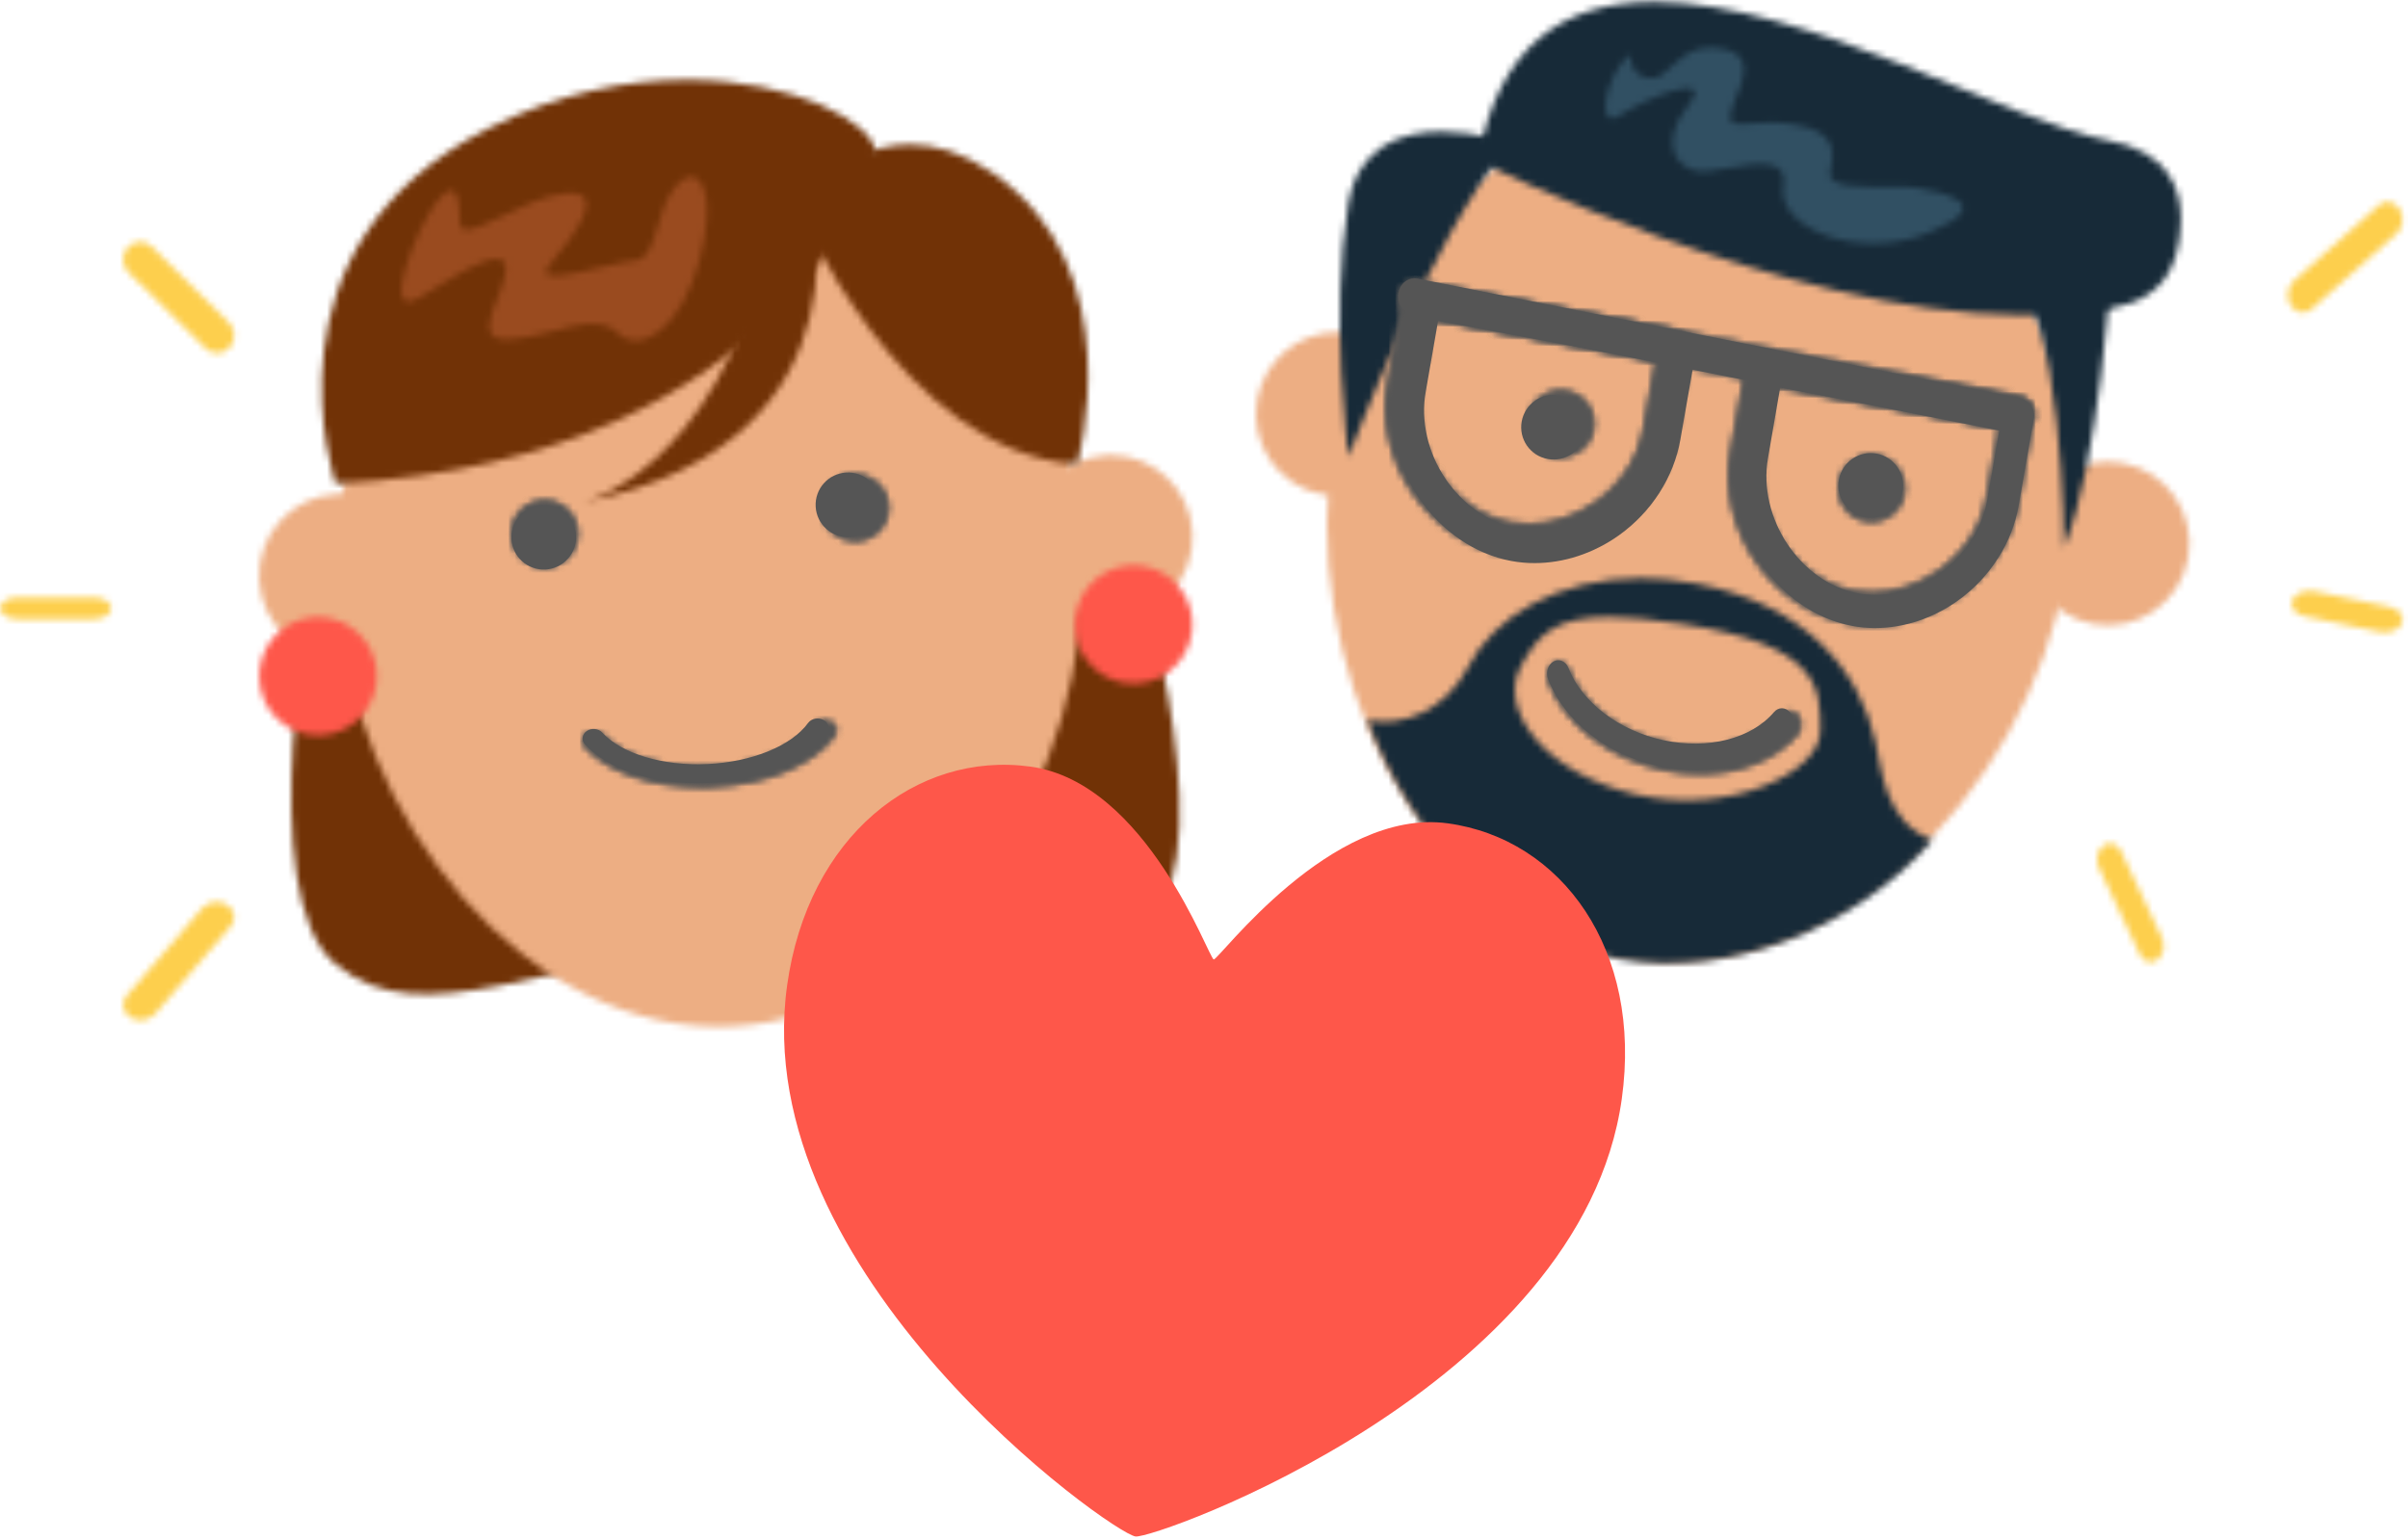 <?xml version="1.0" encoding="UTF-8"?>
<svg width="372px" height="238px" viewBox="0 0 372 238" version="1.1" xmlns="http://www.w3.org/2000/svg" xmlns:xlink="http://www.w3.org/1999/xlink">
    <!-- Generator: Sketch 52.3 (67297) - http://www.bohemiancoding.com/sketch -->
    <title>couple</title>
    <desc>Created with Sketch.</desc>
    <defs>
        <path d="M3.5,7.076 C3.5,7.076 -6.252,56.216 6.861,66.986 C20.62,78.293 39.091,65.61 71.508,63.518 C78.228,63.087 86.087,63.958 93.992,64.83 C109.416,66.532 125.025,68.234 132.752,60.235 C144.513,48.062 129.393,0.326 129.393,0.326 L3.5,7.076 Z" id="path-1"></path>
        <path d="M54.196,0.412 C22.43,2.186 -1.778,32.127 0.11,67.295 C2.005,102.456 29.652,136.329 61.418,134.551 C93.171,132.778 117.018,96.035 115.13,60.867 C113.298,26.799 87.62,0.329 57.145,0.329 C56.167,0.329 55.183,0.355 54.196,0.412 Z" id="path-3"></path>
        <path d="M35.975,1.023 C33.326,4.663 27.03,7.227 19.937,7.558 C12.84,7.893 6.252,5.931 3.157,2.561 C2.549,1.903 1.446,1.797 0.686,2.307 C-0.078,2.82 -0.21,3.765 0.387,4.416 C3.95,8.292 10.722,10.599 18.34,10.599 C18.937,10.599 19.53,10.587 20.127,10.557 C28.459,10.167 35.679,7.125 38.966,2.607 C39.478,1.903 39.223,0.977 38.397,0.537 C38.112,0.387 37.793,0.314 37.476,0.314 C36.889,0.314 36.312,0.562 35.975,1.023 Z" id="path-5"></path>
        <path d="M35.975,1.023 C33.324,4.663 27.028,7.227 19.937,7.558 C12.84,7.893 6.253,5.931 3.157,2.561 C2.549,1.903 1.446,1.797 0.686,2.307 C-0.078,2.82 -0.21,3.763 0.387,4.416 C3.95,8.294 10.721,10.599 18.34,10.599 C18.937,10.599 19.53,10.587 20.129,10.557 C28.458,10.167 35.679,7.125 38.964,2.607 C39.478,1.903 39.223,0.977 38.397,0.537 C38.112,0.387 37.793,0.314 37.478,0.314 C36.889,0.314 36.312,0.562 35.975,1.023 Z" id="path-7"></path>
        <path d="M5.839,0.321 C3,0.478 0.825,2.901 0.982,5.736 C1.138,8.573 3.562,10.745 6.399,10.594 C9.235,10.433 11.409,8.009 11.251,5.17 C11.102,2.429 8.834,0.314 6.125,0.314 C6.031,0.314 5.935,0.317 5.839,0.321 Z" id="path-9"></path>
        <path d="M5.839,0.321 C3,0.48 0.825,2.901 0.984,5.736 C1.138,8.573 3.562,10.745 6.399,10.593 C9.235,10.433 11.407,8.011 11.251,5.17 C11.102,2.429 8.834,0.314 6.123,0.314 C6.029,0.314 5.935,0.315 5.839,0.321 Z" id="path-11"></path>
        <path d="M11.933,0.35 C4.981,0.737 -0.343,6.695 0.042,13.659 C0.424,20.628 6.362,25.968 13.31,25.59 C20.26,25.207 25.584,19.247 25.203,12.281 C24.834,5.548 19.273,0.332 12.635,0.332 C12.401,0.332 12.167,0.339 11.933,0.35 Z" id="path-13"></path>
        <path d="M5.837,0.321 C3.002,0.478 0.825,2.902 0.981,5.739 C1.133,8.577 3.559,10.747 6.401,10.591 C9.235,10.435 11.407,8.013 11.251,5.174 C11.102,2.436 8.834,0.314 6.122,0.314 C6.027,0.314 5.933,0.317 5.837,0.321 Z" id="path-15"></path>
        <path d="M5.837,0.322 C3.002,0.478 0.823,2.902 0.981,5.739 C1.133,8.577 3.561,10.747 6.401,10.591 C9.235,10.435 11.407,8.013 11.251,5.174 C11.1,2.436 8.834,0.314 6.122,0.314 C6.027,0.314 5.933,0.315 5.837,0.322 Z" id="path-17"></path>
        <path d="M11.929,0.352 C4.987,0.733 -0.339,6.697 0.042,13.661 C0.42,20.634 6.364,25.971 13.31,25.592 C20.26,25.209 25.584,19.249 25.203,12.278 C24.837,5.543 19.273,0.332 12.628,0.332 C12.396,0.332 12.165,0.339 11.929,0.352 Z" id="path-19"></path>
        <path d="M0.029,9.648 C0.029,9.648 16.079,47.896 43.413,49.745 C43.413,49.745 51.982,19.675 30.38,4.736 C25.721,1.516 21.414,0.329 17.592,0.329 C6.891,0.327 0.029,9.648 0.029,9.648 Z" id="path-21"></path>
        <path d="M26.469,7.813 C-9.84,26.159 2.85,62.733 2.85,62.733 C74.454,58.857 86.235,11.491 86.235,11.491 C85.986,7.033 73.902,0.327 57.104,0.327 C47.914,0.327 37.314,2.333 26.469,7.813 Z" id="path-23"></path>
        <path d="M29.531,11.27 C21.197,46.067 0.983,50.618 0.983,50.618 C48.217,41.144 35.772,0.629 35.772,0.629 C35.772,0.629 35.487,0.33 34.996,0.33 C33.908,0.33 31.803,1.8 29.531,11.27 Z" id="path-25"></path>
        <path d="M42.312,1.849 C39.153,5.711 39.519,13.031 36.182,13.229 C32.835,13.432 19.658,17.895 22.812,14.033 C25.968,10.172 32.287,2.457 25.603,2.855 C18.923,3.254 9.265,11.175 9.081,7.518 C8.9,3.858 8.715,0.195 5.557,4.057 C2.397,7.923 -3.555,22.961 2.945,18.897 C9.446,14.836 15.947,10.779 16.13,14.435 C16.312,18.093 9.998,25.816 16.676,25.417 C23.362,25.014 29.861,20.953 33.385,24.411 C36.913,27.871 43.412,23.81 46.202,12.626 C48.263,4.378 46.88,0.332 44.746,0.332 C43.989,0.332 43.138,0.838 42.312,1.849 Z" id="path-27"></path>
        <path d="M8.625,0.349 C3.613,0.625 -0.231,4.942 0.049,9.984 C0.32,15.026 4.607,18.89 9.622,18.611 C14.638,18.334 18.476,14.026 18.2,8.982 C17.936,4.102 13.924,0.337 9.122,0.337 C8.96,0.337 8.791,0.34 8.625,0.349 Z" id="path-29"></path>
        <path d="M8.625,0.349 C3.613,0.627 -0.231,4.936 0.049,9.977 C0.318,15.022 4.607,18.883 9.62,18.609 C14.636,18.329 18.478,14.018 18.202,8.976 C17.938,4.106 13.927,0.337 9.135,0.337 C8.964,0.337 8.796,0.34 8.625,0.349 Z" id="path-31"></path>
        <path d="M1.145,53.723 C-4.98,88.511 14.162,128.123 45.371,133.903 C76.569,139.684 108.017,109.444 114.144,74.66 C120.274,39.871 99.948,6.987 68.743,1.2 C65.568,0.612 62.398,0.328 59.267,0.328 C31.625,0.328 6.653,22.476 1.145,53.723 Z" id="path-33"></path>
        <path d="M15.788,14.061 C12.353,20.776 5.575,23.416 0.226,22.241 C6.937,40.119 21.099,55.965 39.358,59.191 C55.738,62.08 75.588,54.696 87.534,40.777 C80.17,38.087 79.68,29.764 78.705,25.446 C76.361,15.061 68.474,4.566 51.3,1.21 C48.239,0.61 45.294,0.331 42.496,0.331 C29.596,0.331 19.779,6.256 15.788,14.061 Z" id="path-35"></path>
        <path d="M0.938,7.978 C-2.621,14.57 4.501,24.454 18.74,27.753 C32.981,31.047 47.216,24.454 47.216,17.866 C47.216,11.274 47.216,4.683 25.861,1.39 C21.197,0.67 17.515,0.326 14.555,0.326 C6.147,0.326 3.572,3.105 0.938,7.978 Z" id="path-37"></path>
        <path d="M1.052,0.543 C0.155,1.025 -0.235,2.259 0.177,3.301 C2.822,9.978 9.63,15.21 17.949,16.958 C19.878,17.364 21.792,17.562 23.643,17.562 C29.775,17.562 35.262,15.388 38.7,11.421 C39.401,10.611 39.406,9.297 38.715,8.48 C38.025,7.667 36.891,7.661 36.194,8.47 C32.583,12.636 25.666,14.357 18.586,12.869 C11.5,11.381 5.548,6.944 3.416,1.559 C3.116,0.796 2.467,0.35 1.795,0.35 C1.546,0.35 1.291,0.411 1.052,0.543 Z" id="path-39"></path>
        <path d="M1.052,0.541 C0.153,1.025 -0.237,2.259 0.178,3.301 C2.822,9.978 9.63,15.21 17.949,16.958 C19.878,17.366 21.792,17.562 23.643,17.562 C29.773,17.562 35.262,15.39 38.7,11.421 C39.401,10.611 39.408,9.297 38.715,8.48 C38.025,7.667 36.891,7.661 36.194,8.47 C32.583,12.636 25.666,14.359 18.586,12.869 C11.5,11.383 5.548,6.942 3.417,1.559 C3.116,0.796 2.467,0.35 1.797,0.35 C1.546,0.35 1.292,0.413 1.052,0.541 Z" id="path-41"></path>
        <path d="M1.056,4.546 C0.55,7.339 2.407,10.017 5.206,10.519 C7.997,11.023 10.67,9.165 11.175,6.369 C11.681,3.573 9.828,0.898 7.032,0.398 C6.722,0.341 6.411,0.314 6.106,0.314 C3.667,0.314 1.505,2.055 1.056,4.546 Z" id="path-43"></path>
        <path d="M1.056,4.546 C0.552,7.339 2.407,10.017 5.205,10.519 C7.997,11.023 10.671,9.165 11.175,6.37 C11.683,3.571 9.828,0.898 7.032,0.398 C6.72,0.341 6.413,0.312 6.106,0.312 C3.665,0.312 1.507,2.055 1.056,4.546 Z" id="path-45"></path>
        <path d="M0.224,10.723 C-1.013,17.592 3.538,24.164 10.385,25.404 C17.232,26.65 23.782,22.082 25.019,15.217 C26.257,8.349 21.711,1.777 14.862,0.534 C14.106,0.397 13.35,0.33 12.606,0.33 C6.63,0.33 1.324,4.62 0.224,10.723 Z" id="path-47"></path>
        <path d="M1.058,4.541 C0.549,7.339 2.409,10.017 5.205,10.519 C7.995,11.019 10.671,9.165 11.175,6.375 C11.685,3.576 9.828,0.9 7.03,0.394 C6.723,0.339 6.418,0.314 6.117,0.314 C3.675,0.314 1.509,2.052 1.058,4.541 Z" id="path-49"></path>
        <path d="M1.059,4.539 C0.549,7.341 2.41,10.018 5.205,10.519 C7.995,11.019 10.673,9.165 11.175,6.375 C11.685,3.578 9.826,0.902 7.03,0.394 C6.723,0.341 6.418,0.314 6.115,0.314 C3.675,0.314 1.509,2.054 1.059,4.539 Z" id="path-51"></path>
        <path d="M27.193,0.28 C14.018,0.389 3.543,6.507 0.281,24.866 C0.281,24.866 47.794,48.481 84.007,48.673 L84.859,48.673 C86.378,48.664 87.874,48.614 89.344,48.519 C97.755,47.968 106.72,47.928 108.539,37.725 C108.716,36.726 108.905,35.415 108.916,33.966 L108.916,33.703 C108.882,29.159 107.013,23.397 97.571,21.66 C82.736,18.938 51.289,0.476 27.927,0.28 L27.193,0.28 Z" id="path-53"></path>
        <path d="M2.28,11.507 C-0.639,28.722 2.322,50.618 2.322,50.618 C2.322,50.618 14.625,17.44 27.246,2.094 C27.246,2.094 22.264,0.33 16.723,0.33 C10.608,0.33 3.813,2.475 2.28,11.507 Z" id="path-55"></path>
        <path d="M0.226,10.727 C-1.011,17.588 3.536,24.166 10.381,25.406 C17.23,26.646 23.784,22.084 25.021,15.217 C26.256,8.351 21.709,1.773 14.862,0.536 C14.104,0.397 13.35,0.33 12.604,0.33 C6.628,0.33 1.324,4.617 0.226,10.727 Z" id="path-57"></path>
        <path d="M1.924,2.701 C10.789,7.83 10.827,45.615 10.827,45.615 C16.245,32.914 18.213,2.376 18.213,2.376 C18.213,2.376 7.52,0.331 2.535,0.331 C-0.125,0.333 -1.158,0.913 1.924,2.701 Z" id="path-59"></path>
        <path d="M10.852,2.721 C9.401,4.037 8.3,5.354 6.709,5.076 C3.391,4.507 3.993,1.345 3.993,1.345 C0.083,3.936 -1.714,13.424 2.196,10.838 C6.111,8.245 17.244,3.631 12.732,9.386 C8.223,15.138 10.94,18.881 14.249,19.443 C15.314,19.628 17.192,19.279 19.206,18.926 C23.451,18.185 28.316,17.442 27.505,21.73 C26.303,28.06 38.962,33.507 50.09,28.898 C61.23,24.285 51.292,22.568 47.975,22.003 C46.965,21.826 45.282,21.841 43.448,21.851 C39.272,21.88 34.31,21.908 34.727,19.71 C35.325,16.548 35.924,13.383 29.296,12.241 C26.69,11.794 24.504,11.923 22.846,12.049 C20.291,12.249 18.993,12.446 19.358,10.529 C19.958,7.363 24.467,1.611 17.84,0.467 C17.29,0.371 16.775,0.326 16.298,0.326 C13.774,0.326 12.169,1.523 10.852,2.721 Z" id="path-61"></path>
        <path d="M0.054,2.543 C-0.193,4.013 0.721,5.414 2.098,5.68 L95.241,23.584 C95.396,23.612 95.55,23.627 95.696,23.627 C96.9,23.627 97.97,22.711 98.188,21.406 C98.436,19.944 97.521,18.54 96.146,18.275 L3.002,0.371 C2.848,0.342 2.696,0.33 2.548,0.33 C1.323,0.33 0.275,1.24 0.054,2.543 Z" id="path-63"></path>
        <path d="M0.055,2.543 C-0.191,4.013 0.721,5.414 2.098,5.68 L95.243,23.585 C95.396,23.614 95.552,23.627 95.696,23.627 C96.9,23.627 97.97,22.711 98.188,21.406 C98.436,19.942 97.521,18.54 96.145,18.275 L3.002,0.371 C2.848,0.342 2.698,0.33 2.548,0.33 C1.323,0.33 0.275,1.24 0.055,2.543 Z" id="path-65"></path>
        <path d="M3.773,1.274 C4.199,0.977 4.697,0.824 5.207,0.824 C5.354,0.824 5.501,0.838 5.649,0.862 L45.154,8.08 C46.519,8.33 47.421,9.648 47.176,11.03 L44.799,24.337 C43.782,30.024 40.325,35.3 35.304,38.82 C31.349,41.591 26.725,43.064 22.19,43.064 C20.97,43.064 19.756,42.958 18.564,42.742 C12.941,41.717 7.72,38.217 4.238,33.143 C0.749,28.072 -0.662,21.901 0.352,16.222 L2.731,2.911 C2.849,2.246 3.225,1.661 3.773,1.274 Z M19.451,37.75 C20.351,37.912 21.27,37.991 22.193,37.991 C25.712,37.993 29.326,36.833 32.442,34.651 C36.378,31.891 39.08,27.806 39.861,23.436 L41.793,12.621 L7.221,6.306 L5.292,17.123 C4.512,21.488 5.628,26.275 8.363,30.253 C11.087,34.228 15.134,36.962 19.451,37.75 Z" id="path-67"></path>
        <path d="M3.773,1.276 C4.199,0.977 4.699,0.825 5.205,0.825 C5.352,0.825 5.501,0.838 5.648,0.862 L45.156,8.08 C46.517,8.33 47.421,9.65 47.176,11.03 L44.799,24.339 C43.784,30.024 40.325,35.299 35.304,38.82 C31.351,41.591 26.727,43.064 22.19,43.064 C20.968,43.064 19.756,42.958 18.564,42.742 C12.941,41.717 7.72,38.218 4.238,33.143 C0.751,28.072 -0.662,21.901 0.352,16.222 L2.731,2.911 C2.851,2.244 3.227,1.661 3.773,1.276 Z M19.451,37.75 C20.353,37.914 21.27,37.991 22.193,37.991 C25.712,37.991 29.326,36.833 32.442,34.653 C36.378,31.893 39.08,27.808 39.861,23.438 L41.793,12.621 L7.223,6.306 L5.292,17.123 C4.51,21.488 5.628,26.275 8.363,30.253 C11.088,34.227 15.134,36.962 19.451,37.75 Z" id="path-69"></path>
        <path d="M12.265,1.284 L0.569,14.83 C-0.335,15.878 -0.091,17.363 1.118,18.148 C1.608,18.47 2.183,18.623 2.749,18.623 C3.578,18.623 4.402,18.294 4.935,17.674 L16.63,4.126 C17.535,3.078 17.293,1.593 16.081,0.81 C15.591,0.49 15.017,0.335 14.447,0.335 C13.618,0.335 12.799,0.664 12.265,1.284 Z" id="path-71"></path>
        <path d="M0.737,1.211 C-0.255,2.312 -0.209,4.047 0.849,5.083 L12.765,16.817 C13.27,17.312 13.916,17.562 14.558,17.562 C15.254,17.562 15.949,17.272 16.462,16.702 C17.455,15.6 17.407,13.866 16.353,12.829 L4.436,1.094 C3.931,0.597 3.287,0.35 2.644,0.35 C1.947,0.35 1.251,0.641 0.737,1.211 Z" id="path-73"></path>
        <path d="M2.753,0.307 C1.245,0.307 0.024,1.053 0.024,1.973 C0.024,2.892 1.245,3.64 2.753,3.64 L14.447,3.64 C15.959,3.64 17.179,2.892 17.179,1.973 C17.179,1.053 15.959,0.307 14.447,0.307 L2.753,0.307 Z" id="path-75"></path>
        <path d="M15.854,0.191 C15.375,0.191 14.894,0.367 14.477,0.732 L1.357,12.387 C0.777,12.903 0.461,13.683 0.441,14.483 L0.441,14.655 C0.455,15.194 0.603,15.734 0.896,16.197 C1.348,16.912 2.037,17.287 2.738,17.287 C3.215,17.287 3.7,17.109 4.111,16.745 L17.231,5.091 C18.245,4.19 18.45,2.482 17.692,1.281 C17.242,0.569 16.555,0.191 15.86,0.191 C15.858,0.191 15.856,0.191 15.854,0.191 Z" id="path-77"></path>
        <path d="M1.956,0.677 C1.01,1.368 0.691,2.886 1.25,4.066 L7.551,17.404 C7.92,18.188 8.589,18.623 9.267,18.623 C9.612,18.623 9.96,18.516 10.277,18.28 C11.225,17.592 11.542,16.076 10.983,14.896 L4.682,1.556 C4.311,0.774 3.646,0.337 2.962,0.337 C2.619,0.337 2.273,0.444 1.956,0.677 Z" id="path-79"></path>
        <path d="M0.138,1.731 C-0.298,2.787 0.559,3.899 2.042,4.21 L13.584,6.613 C13.847,6.667 14.114,6.694 14.371,6.694 C15.591,6.694 16.706,6.128 17.06,5.258 C17.501,4.2 16.643,3.088 15.158,2.779 L3.618,0.376 C3.349,0.322 3.083,0.294 2.82,0.294 C1.604,0.294 0.496,0.862 0.138,1.731 Z" id="path-81"></path>
        <path d="M3.773,0.774 C4.199,0.478 4.699,0.323 5.207,0.323 C5.354,0.323 5.501,0.337 5.648,0.363 L45.151,7.586 C45.81,7.708 46.387,8.089 46.766,8.637 C47.149,9.196 47.296,9.876 47.176,10.541 L44.795,23.873 C43.777,29.562 40.322,34.851 35.302,38.377 C31.347,41.157 26.721,42.635 22.186,42.635 C20.967,42.635 19.758,42.529 18.566,42.31 C6.724,40.138 -1.777,27.723 0.361,15.74 L2.733,2.412 C2.855,1.749 3.229,1.162 3.773,0.774 Z M19.457,37.312 C20.353,37.474 21.268,37.555 22.19,37.555 C25.701,37.555 29.322,36.392 32.438,34.204 C36.374,31.44 39.078,27.346 39.855,22.97 L41.792,12.136 L7.228,5.814 L5.301,16.643 C3.666,25.8 10.412,35.655 19.457,37.312 Z" id="path-83"></path>
        <path d="M3.773,0.774 C4.199,0.48 4.699,0.323 5.207,0.323 C5.352,0.323 5.499,0.337 5.646,0.363 L45.151,7.586 C45.81,7.708 46.387,8.087 46.766,8.639 C47.147,9.198 47.296,9.878 47.176,10.539 L44.797,23.873 C43.777,29.562 40.322,34.853 35.302,38.377 C31.349,41.157 26.721,42.635 22.184,42.635 C20.968,42.635 19.758,42.531 18.567,42.31 C6.722,40.14 -1.777,27.725 0.361,15.74 L2.733,2.412 C2.853,1.749 3.229,1.162 3.773,0.774 Z M19.455,37.312 C20.353,37.476 21.268,37.555 22.19,37.555 C25.701,37.555 29.322,36.394 32.44,34.204 C36.374,31.44 39.078,27.346 39.855,22.97 L41.792,12.136 L7.228,5.814 L5.299,16.643 C3.668,25.8 10.41,35.655 19.455,37.312 Z" id="path-85"></path>
    </defs>
    <g id="Page-1" stroke="none" stroke-width="1" fill="none" fill-rule="evenodd">
        <g id="768-Promopage" transform="translate(-198, -271)">
            <g id="couple" transform="translate(198, 271)">
                <g id="Group-3" transform="translate(45, 82)">
                    <mask id="mask-2" fill="white">
                        <use xlink:href="#path-1"></use>
                    </mask>
                    <g id="Clip-2"></g>
                    <polygon id="Fill-1" fill="#713206" mask="url(#mask-2)" points="-8.898 80.53 146.14 80.53 146.14 -8.585 -8.898 -8.585"></polygon>
                </g>
                <g id="Group-6" transform="translate(52, 24)">
                    <mask id="mask-4" fill="white">
                        <use xlink:href="#path-3"></use>
                    </mask>
                    <g id="Clip-5"></g>
                    <polygon id="Fill-4" fill="#EDAE83" mask="url(#mask-4)" points="-8.857 143.57 124.098 143.57 124.098 -8.625 -8.857 -8.625"></polygon>
                </g>
                <path d="M107.758,121 C100.377,121 93.815,118.757 90.364,114.988 C89.783,114.355 89.911,113.436 90.652,112.938 C91.39,112.44 92.459,112.545 93.046,113.185 C96.046,116.46 102.431,118.37 109.305,118.043 C116.178,117.72 122.279,115.227 124.848,111.688 C125.35,111 126.406,110.8 127.193,111.216 C127.993,111.645 128.24,112.545 127.744,113.23 C124.559,117.622 117.565,120.58 109.492,120.96 C108.911,120.988 108.334,121 107.758,121" id="Fill-7" fill="#555555"></path>
                <g id="Group-11" transform="translate(90, 111)">
                    <mask id="mask-6" fill="white">
                        <use xlink:href="#path-5"></use>
                    </mask>
                    <g id="Clip-10"></g>
                    <polygon id="Fill-9" fill="#555555" mask="url(#mask-6)" points="-843.161 4087.171 1591.882 4087.171 1591.882 -3536.258 -843.161 -3536.258"></polygon>
                </g>
                <g id="Group-14" transform="translate(90, 111)">
                    <mask id="mask-8" fill="white">
                        <use xlink:href="#path-7"></use>
                    </mask>
                    <g id="Clip-13"></g>
                    <polygon id="Fill-12" fill="#555555" mask="url(#mask-8)" points="-8.901 19.171 48.143 19.171 48.143 -8.258 -8.901 -8.258"></polygon>
                </g>
                <path d="M88.992,82.721 C88.841,79.961 86.486,77.856 83.731,78.008 C80.971,78.159 78.855,80.513 79.008,83.269 C79.159,86.028 81.518,88.141 84.274,87.993 C87.031,87.836 89.144,85.481 88.992,82.721" id="Fill-15" fill="#555555"></path>
                <g id="Group-19" transform="translate(78, 77)">
                    <mask id="mask-10" fill="white">
                        <use xlink:href="#path-9"></use>
                    </mask>
                    <g id="Clip-18"></g>
                    <polygon id="Fill-17" fill="#555555" mask="url(#mask-10)" points="-797.883 4119.742 1543.831 4119.742 1543.831 -3503.686 -797.883 -3503.686"></polygon>
                </g>
                <g id="Group-22" transform="translate(78, 77)">
                    <mask id="mask-12" fill="white">
                        <use xlink:href="#path-11"></use>
                    </mask>
                    <g id="Clip-21"></g>
                    <polygon id="Fill-20" fill="#555555" mask="url(#mask-12)" points="-7.598 19.171 19.831 19.171 19.831 -8.258 -7.598 -8.258"></polygon>
                </g>
                <g id="Group-25" transform="translate(40, 76)">
                    <mask id="mask-14" fill="white">
                        <use xlink:href="#path-13"></use>
                    </mask>
                    <g id="Clip-24"></g>
                    <polygon id="Fill-23" fill="#EDAE83" mask="url(#mask-14)" points="-8.978 34.636 34.222 34.636 34.222 -8.697 -8.978 -8.697"></polygon>
                </g>
                <path d="M135.992,77.725 C135.842,74.97 133.486,72.856 130.728,73.008 C127.971,73.159 125.855,75.516 126.008,78.275 C126.156,81.034 128.514,83.144 131.276,82.992 C134.033,82.841 136.142,80.484 135.992,77.725" id="Fill-26" fill="#555555"></path>
                <g id="Group-30" transform="translate(126, 73)">
                    <mask id="mask-16" fill="white">
                        <use xlink:href="#path-15"></use>
                    </mask>
                    <g id="Clip-29"></g>
                    <polygon id="Fill-28" fill="#555555" mask="url(#mask-16)" points="-844.169 4123.171 1497.545 4123.171 1497.545 -3500.258 -844.169 -3500.258"></polygon>
                </g>
                <g id="Group-33" transform="translate(126, 73)">
                    <mask id="mask-18" fill="white">
                        <use xlink:href="#path-17"></use>
                    </mask>
                    <g id="Clip-32"></g>
                    <polygon id="Fill-31" fill="#555555" mask="url(#mask-18)" points="-7.598 19.171 19.831 19.171 19.831 -8.258 -7.598 -8.258"></polygon>
                </g>
                <g id="Group-36" transform="translate(159, 70)">
                    <mask id="mask-20" fill="white">
                        <use xlink:href="#path-19"></use>
                    </mask>
                    <g id="Clip-35"></g>
                    <polygon id="Fill-34" fill="#EDAE83" mask="url(#mask-20)" points="-8.978 34.636 34.222 34.636 34.222 -8.697 -8.978 -8.697"></polygon>
                </g>
                <g id="Group-39" transform="translate(123, 22)">
                    <mask id="mask-22" fill="white">
                        <use xlink:href="#path-21"></use>
                    </mask>
                    <g id="Clip-38"></g>
                    <polygon id="Fill-37" fill="#713206" mask="url(#mask-22)" points="-9.012 55.684 56.065 55.684 56.065 -8.602 -9.012 -8.602"></polygon>
                </g>
                <g id="Group-42" transform="translate(49, 12)">
                    <mask id="mask-24" fill="white">
                        <use xlink:href="#path-23"></use>
                    </mask>
                    <g id="Clip-41"></g>
                    <polygon id="Fill-40" fill="#713206" mask="url(#mask-24)" points="-7.869 73.292 95.111 73.292 95.111 -8.573 -7.869 -8.573"></polygon>
                </g>
                <g id="Group-45" transform="translate(89, 27)">
                    <mask id="mask-26" fill="white">
                        <use xlink:href="#path-25"></use>
                    </mask>
                    <g id="Clip-44"></g>
                    <polygon id="Fill-43" fill="#713206" mask="url(#mask-26)" points="-7.655 59.598 45.89 59.598 45.89 -8.652 -7.655 -8.652"></polygon>
                </g>
                <g id="Group-48" transform="translate(62, 27)">
                    <mask id="mask-28" fill="white">
                        <use xlink:href="#path-27"></use>
                    </mask>
                    <g id="Clip-47"></g>
                    <polygon id="Fill-46" fill="#9A4B1F" mask="url(#mask-28)" points="-9.043 34.636 56.29 34.636 56.29 -8.697 -9.043 -8.697"></polygon>
                </g>
                <g id="Group-51" transform="translate(166, 87)">
                    <mask id="mask-30" fill="white">
                        <use xlink:href="#path-29"></use>
                    </mask>
                    <g id="Clip-50"></g>
                    <polygon id="Fill-49" fill="#FE574A" mask="url(#mask-30)" points="-9.058 27.768 27.305 27.768 27.305 -8.81 -9.058 -8.81"></polygon>
                </g>
                <g id="Group-54" transform="translate(40, 95)">
                    <mask id="mask-32" fill="white">
                        <use xlink:href="#path-31"></use>
                    </mask>
                    <g id="Clip-53"></g>
                    <polygon id="Fill-52" fill="#FE574A" mask="url(#mask-32)" points="-9.058 27.768 27.305 27.768 27.305 -8.81 -9.058 -8.81"></polygon>
                </g>
                <g id="Group-57" transform="translate(205, 14)">
                    <mask id="mask-34" fill="white">
                        <use xlink:href="#path-33"></use>
                    </mask>
                    <g id="Clip-56"></g>
                    <polygon id="Fill-55" fill="#EDAE83" mask="url(#mask-34)" points="-8.857 143.57 124.098 143.57 124.098 -8.625 -8.857 -8.625"></polygon>
                </g>
                <g id="Group-60" transform="translate(211, 89)">
                    <mask id="mask-36" fill="white">
                        <use xlink:href="#path-35"></use>
                    </mask>
                    <g id="Clip-59"></g>
                    <polygon id="Fill-58" fill="#172A38" mask="url(#mask-36)" points="-8.721 67.518 96.865 67.518 96.865 -6.185 -8.721 -6.185"></polygon>
                </g>
                <g id="Group-63" transform="translate(234, 95)">
                    <mask id="mask-38" fill="white">
                        <use xlink:href="#path-37"></use>
                    </mask>
                    <g id="Clip-62"></g>
                    <polygon id="Fill-61" fill="#EDAE83" mask="url(#mask-38)" points="-9.043 37.474 56.29 37.474 56.29 -8.522 -9.043 -8.522"></polygon>
                </g>
                <path d="M261.898,119 C260.104,119 258.25,118.804 256.381,118.403 C248.32,116.677 241.722,111.509 239.159,104.912 C238.76,103.883 239.138,102.667 240.007,102.191 C240.864,101.715 241.9,102.16 242.297,103.194 C244.363,108.511 250.13,112.897 256.996,114.365 C263.857,115.834 270.559,114.134 274.058,110.02 C274.733,109.219 275.832,109.227 276.5,110.03 C277.172,110.836 277.165,112.134 276.487,112.933 C273.156,116.852 267.838,119 261.898,119" id="Fill-64" fill="#555555"></path>
                <g id="Group-68" transform="translate(239, 102)">
                    <mask id="mask-40" fill="white">
                        <use xlink:href="#path-39"></use>
                    </mask>
                    <g id="Clip-67"></g>
                    <polygon id="Fill-66" fill="#555555" mask="url(#mask-40)" points="-991.118 4569.312 1443.926 4569.312 1443.926 -3935.575 -991.118 -3935.575"></polygon>
                </g>
                <g id="Group-71" transform="translate(239, 102)">
                    <mask id="mask-42" fill="white">
                        <use xlink:href="#path-41"></use>
                    </mask>
                    <g id="Clip-70"></g>
                    <polygon id="Fill-69" fill="#555555" mask="url(#mask-42)" points="-8.901 27.125 48.143 27.125 48.143 -9.213 -8.901 -9.213"></polygon>
                </g>
                <path d="M244.919,66.886 C245.411,64.166 243.608,61.568 240.891,61.081 C238.169,60.588 235.572,62.391 235.081,65.114 C234.589,67.828 236.392,70.431 239.116,70.919 C241.829,71.411 244.428,69.604 244.919,66.886" id="Fill-72" fill="#555555"></path>
                <g id="Group-76" transform="translate(235, 60)">
                    <mask id="mask-44" fill="white">
                        <use xlink:href="#path-43"></use>
                    </mask>
                    <g id="Clip-75"></g>
                    <polygon id="Fill-74" fill="#555555" mask="url(#mask-44)" points="-948.741 4135.171 1392.974 4135.171 1392.974 -3488.258 -948.741 -3488.258"></polygon>
                </g>
                <g id="Group-79" transform="translate(235, 60)">
                    <mask id="mask-46" fill="white">
                        <use xlink:href="#path-45"></use>
                    </mask>
                    <g id="Clip-78"></g>
                    <polygon id="Fill-77" fill="#555555" mask="url(#mask-46)" points="-7.598 19.171 19.831 19.171 19.831 -8.258 -7.598 -8.258"></polygon>
                </g>
                <g id="Group-82" transform="translate(194, 51)">
                    <mask id="mask-48" fill="white">
                        <use xlink:href="#path-47"></use>
                    </mask>
                    <g id="Clip-81"></g>
                    <polygon id="Fill-80" fill="#EDAE83" mask="url(#mask-48)" points="-8.978 34.636 34.222 34.636 34.222 -8.697 -8.978 -8.697"></polygon>
                </g>
                <path d="M293.918,75.892 C294.415,73.17 292.608,70.571 289.888,70.079 C287.171,69.593 284.574,71.391 284.082,74.11 C283.585,76.828 285.394,79.433 288.112,79.92 C290.826,80.409 293.428,78.605 293.918,75.892" id="Fill-83" fill="#555555"></path>
                <g id="Group-87" transform="translate(283, 70)">
                    <mask id="mask-50" fill="white">
                        <use xlink:href="#path-49"></use>
                    </mask>
                    <g id="Clip-86"></g>
                    <polygon id="Fill-85" fill="#555555" mask="url(#mask-50)" points="-995.026 4126.599 1346.688 4126.599 1346.688 -3496.829 -995.026 -3496.829"></polygon>
                </g>
                <g id="Group-90" transform="translate(283, 70)">
                    <mask id="mask-52" fill="white">
                        <use xlink:href="#path-51"></use>
                    </mask>
                    <g id="Clip-89"></g>
                    <polygon id="Fill-88" fill="#555555" mask="url(#mask-52)" points="-7.598 19.171 19.831 19.171 19.831 -8.258 -7.598 -8.258"></polygon>
                </g>
                <g id="Group-93" transform="translate(228, 0)">
                    <mask id="mask-54" fill="white">
                        <use xlink:href="#path-53"></use>
                    </mask>
                    <g id="Clip-92"></g>
                    <polygon id="Fill-91" fill="#172A38" mask="url(#mask-54)" points="-8.656 57.617 117.85 57.617 117.85 -8.667 -8.656 -8.667"></polygon>
                </g>
                <g id="Group-96" transform="translate(206, 20)">
                    <mask id="mask-56" fill="white">
                        <use xlink:href="#path-55"></use>
                    </mask>
                    <g id="Clip-95"></g>
                    <polygon id="Fill-94" fill="#172A38" mask="url(#mask-56)" points="-7.756 59.598 35.994 59.598 35.994 -8.652 -7.756 -8.652"></polygon>
                </g>
                <g id="Group-99" transform="translate(313, 71)">
                    <mask id="mask-58" fill="white">
                        <use xlink:href="#path-57"></use>
                    </mask>
                    <g id="Clip-98"></g>
                    <polygon id="Fill-97" fill="#EDAE83" mask="url(#mask-58)" points="-8.978 34.636 34.222 34.636 34.222 -8.697 -8.978 -8.697"></polygon>
                </g>
                <g id="Group-102" transform="translate(308, 39)">
                    <mask id="mask-60" fill="white">
                        <use xlink:href="#path-59"></use>
                    </mask>
                    <g id="Clip-101"></g>
                    <polygon id="Fill-100" fill="#172A38" mask="url(#mask-60)" points="-9.058 54.672 27.305 54.672 27.305 -8.725 -9.058 -8.725"></polygon>
                </g>
                <g id="Group-105" transform="translate(248, 7)">
                    <mask id="mask-62" fill="white">
                        <use xlink:href="#path-61"></use>
                    </mask>
                    <g id="Clip-104"></g>
                    <polygon id="Fill-103" fill="#315063" mask="url(#mask-62)" points="-8.895 39.521 64.137 39.521 64.137 -8.582 -8.895 -8.582"></polygon>
                </g>
                <path d="M311.473,67 C311.326,67 311.173,66.985 311.02,66.958 L218.079,48.513 C216.707,48.239 215.793,46.794 216.04,45.282 C216.286,43.775 217.571,42.778 218.982,43.042 L311.922,61.487 C313.294,61.759 314.206,63.204 313.96,64.713 C313.741,66.057 312.673,67 311.473,67" id="Fill-106" fill="#555555"></path>
                <g id="Group-110" transform="translate(216, 43)">
                    <mask id="mask-64" fill="white">
                        <use xlink:href="#path-63"></use>
                    </mask>
                    <g id="Clip-109"></g>
                    <polygon id="Fill-108" fill="#555555" mask="url(#mask-64)" points="-969.629 4341.055 1469.657 4341.055 1469.657 -3628.893 -969.629 -3628.893"></polygon>
                </g>
                <g id="Group-113" transform="translate(216, 43)">
                    <mask id="mask-66" fill="white">
                        <use xlink:href="#path-65"></use>
                    </mask>
                    <g id="Clip-112"></g>
                    <polygon id="Fill-111" fill="#555555" mask="url(#mask-66)" points="-8.914 32.588 107.157 32.588 107.157 -8.633 -8.914 -8.633"></polygon>
                </g>
                <path d="M222.163,49.581 L220.241,60.592 C219.462,65.036 220.576,69.907 223.298,73.957 C226.013,78.004 230.043,80.786 234.345,81.589 C238.654,82.386 243.365,81.24 247.282,78.434 C251.203,75.625 253.897,71.466 254.67,67.017 L256.599,56.007 L222.163,49.581 Z M237.071,87 C235.856,87 234.647,86.891 233.459,86.67 C227.859,85.628 222.658,82.066 219.191,76.899 C215.717,71.737 214.309,65.455 215.321,59.673 L217.689,46.123 C217.808,45.446 218.181,44.851 218.726,44.458 C219.274,44.068 219.941,43.923 220.596,44.039 L259.945,51.387 C261.303,51.639 262.203,52.981 261.961,54.388 L259.591,67.937 C258.58,73.724 255.135,79.095 250.135,82.678 C246.196,85.499 241.588,87 237.071,87 Z" id="Fill-114" fill="#555555"></path>
                <g id="Group-118" transform="translate(214, 43)">
                    <mask id="mask-68" fill="white">
                        <use xlink:href="#path-67"></use>
                    </mask>
                    <g id="Clip-117"></g>
                    <polygon id="Fill-116" fill="#555555" mask="url(#mask-68)" points="-983.599 4263.544 1495.438 4263.544 1495.438 -3563.176 -983.599 -3563.176"></polygon>
                </g>
                <g id="Group-121" transform="translate(214, 43)">
                    <mask id="mask-70" fill="white">
                        <use xlink:href="#path-69"></use>
                    </mask>
                    <g id="Clip-120"></g>
                    <polygon id="Fill-119" fill="#555555" mask="url(#mask-70)" points="-9.043 51.864 56.29 51.864 56.29 -7.976 -9.043 -7.976"></polygon>
                </g>
                <g id="Group-124" transform="translate(19, 139)">
                    <mask id="mask-72" fill="white">
                        <use xlink:href="#path-71"></use>
                    </mask>
                    <g id="Clip-123"></g>
                    <polygon id="Fill-122" fill="#FDCF4D" mask="url(#mask-72)" points="-9.506 27.768 26.706 27.768 26.706 -8.81 -9.506 -8.81"></polygon>
                </g>
                <g id="Group-127" transform="translate(19, 37)">
                    <mask id="mask-74" fill="white">
                        <use xlink:href="#path-73"></use>
                    </mask>
                    <g id="Clip-126"></g>
                    <polygon id="Fill-125" fill="#FDCF4D" mask="url(#mask-74)" points="-9.506 27.125 26.706 27.125 26.706 -9.213 -9.506 -9.213"></polygon>
                </g>
                <g id="Group-130" transform="translate(0, 92)">
                    <mask id="mask-76" fill="white">
                        <use xlink:href="#path-75"></use>
                    </mask>
                    <g id="Clip-129"></g>
                    <polygon id="Fill-128" fill="#FDCF4D" mask="url(#mask-76)" points="-9.506 11.972 26.706 11.972 26.706 -8.028 -9.506 -8.028"></polygon>
                </g>
                <g id="Group-133" transform="translate(353, 31)">
                    <mask id="mask-78" fill="white">
                        <use xlink:href="#path-77"></use>
                    </mask>
                    <g id="Clip-132"></g>
                    <polygon id="Fill-131" fill="#FDCF4D" mask="url(#mask-78)" points="-8.706 26.849 27.294 26.849 27.294 -9.374 -8.706 -9.374"></polygon>
                </g>
                <g id="Group-136" transform="translate(323, 130)">
                    <mask id="mask-80" fill="white">
                        <use xlink:href="#path-79"></use>
                    </mask>
                    <g id="Clip-135"></g>
                    <polygon id="Fill-134" fill="#FDCF4D" mask="url(#mask-80)" points="-7.598 27.768 19.831 27.768 19.831 -8.81 -7.598 -8.81"></polygon>
                </g>
                <g id="Group-139" transform="translate(354, 91)">
                    <mask id="mask-82" fill="white">
                        <use xlink:href="#path-81"></use>
                    </mask>
                    <g id="Clip-138"></g>
                    <polygon id="Fill-137" fill="#FDCF4D" mask="url(#mask-82)" points="-9.506 14.693 26.706 14.693 26.706 -7.707 -9.506 -7.707"></polygon>
                </g>
                <g id="Group-144" transform="translate(121, 54)">
                    <path d="M54.418,183.386 C50.755,182.889 -5.616,142.796 0.599,98.239 C3.814,75.205 20.544,62.042 38.162,64.439 C56.215,66.891 65.735,94.129 66.506,94.236 C67.257,94.339 84.591,70.751 102.636,73.203 C120.26,75.599 132.758,92.74 129.542,115.776 C123.328,160.328 57.434,183.797 54.418,183.386" id="Fill-140" fill="#FE574A"></path>
                    <path d="M154.014,5.87 L152.124,16.798 C150.521,26.043 157.136,35.989 166.007,37.662 C170.232,38.454 174.881,37.315 178.739,34.526 C182.6,31.734 185.252,27.602 186.014,23.185 L187.913,12.249 L154.014,5.87 Z M168.684,43.036 C167.489,43.036 166.302,42.927 165.135,42.707 C153.521,40.516 145.183,27.984 147.279,15.887 L149.606,2.435 C149.725,1.764 150.093,1.171 150.627,0.784 C151.165,0.396 151.825,0.248 152.464,0.365 L191.205,7.658 C191.851,7.779 192.419,8.163 192.789,8.72 C193.165,9.281 193.309,9.97 193.193,10.639 L190.858,24.098 C189.86,29.84 186.469,35.179 181.546,38.738 C177.67,41.543 173.131,43.036 168.684,43.036 Z" id="Fill-142" fill="#555555"></path>
                </g>
                <g id="Group-147" transform="translate(267, 54)">
                    <mask id="mask-84" fill="white">
                        <use xlink:href="#path-83"></use>
                    </mask>
                    <g id="Clip-146"></g>
                    <polygon id="Fill-145" fill="#555555" mask="url(#mask-84)" points="-1038.043 4261.494 1440.994 4261.494 1440.994 -3578.567 -1038.043 -3578.567"></polygon>
                </g>
                <g id="Group-150" transform="translate(267, 54)">
                    <mask id="mask-86" fill="white">
                        <use xlink:href="#path-85"></use>
                    </mask>
                    <g id="Clip-149"></g>
                    <polygon id="Fill-148" fill="#555555" mask="url(#mask-86)" points="-9.043 51.45 56.29 51.45 56.29 -8.492 -9.043 -8.492"></polygon>
                </g>
            </g>
        </g>
    </g>
</svg>